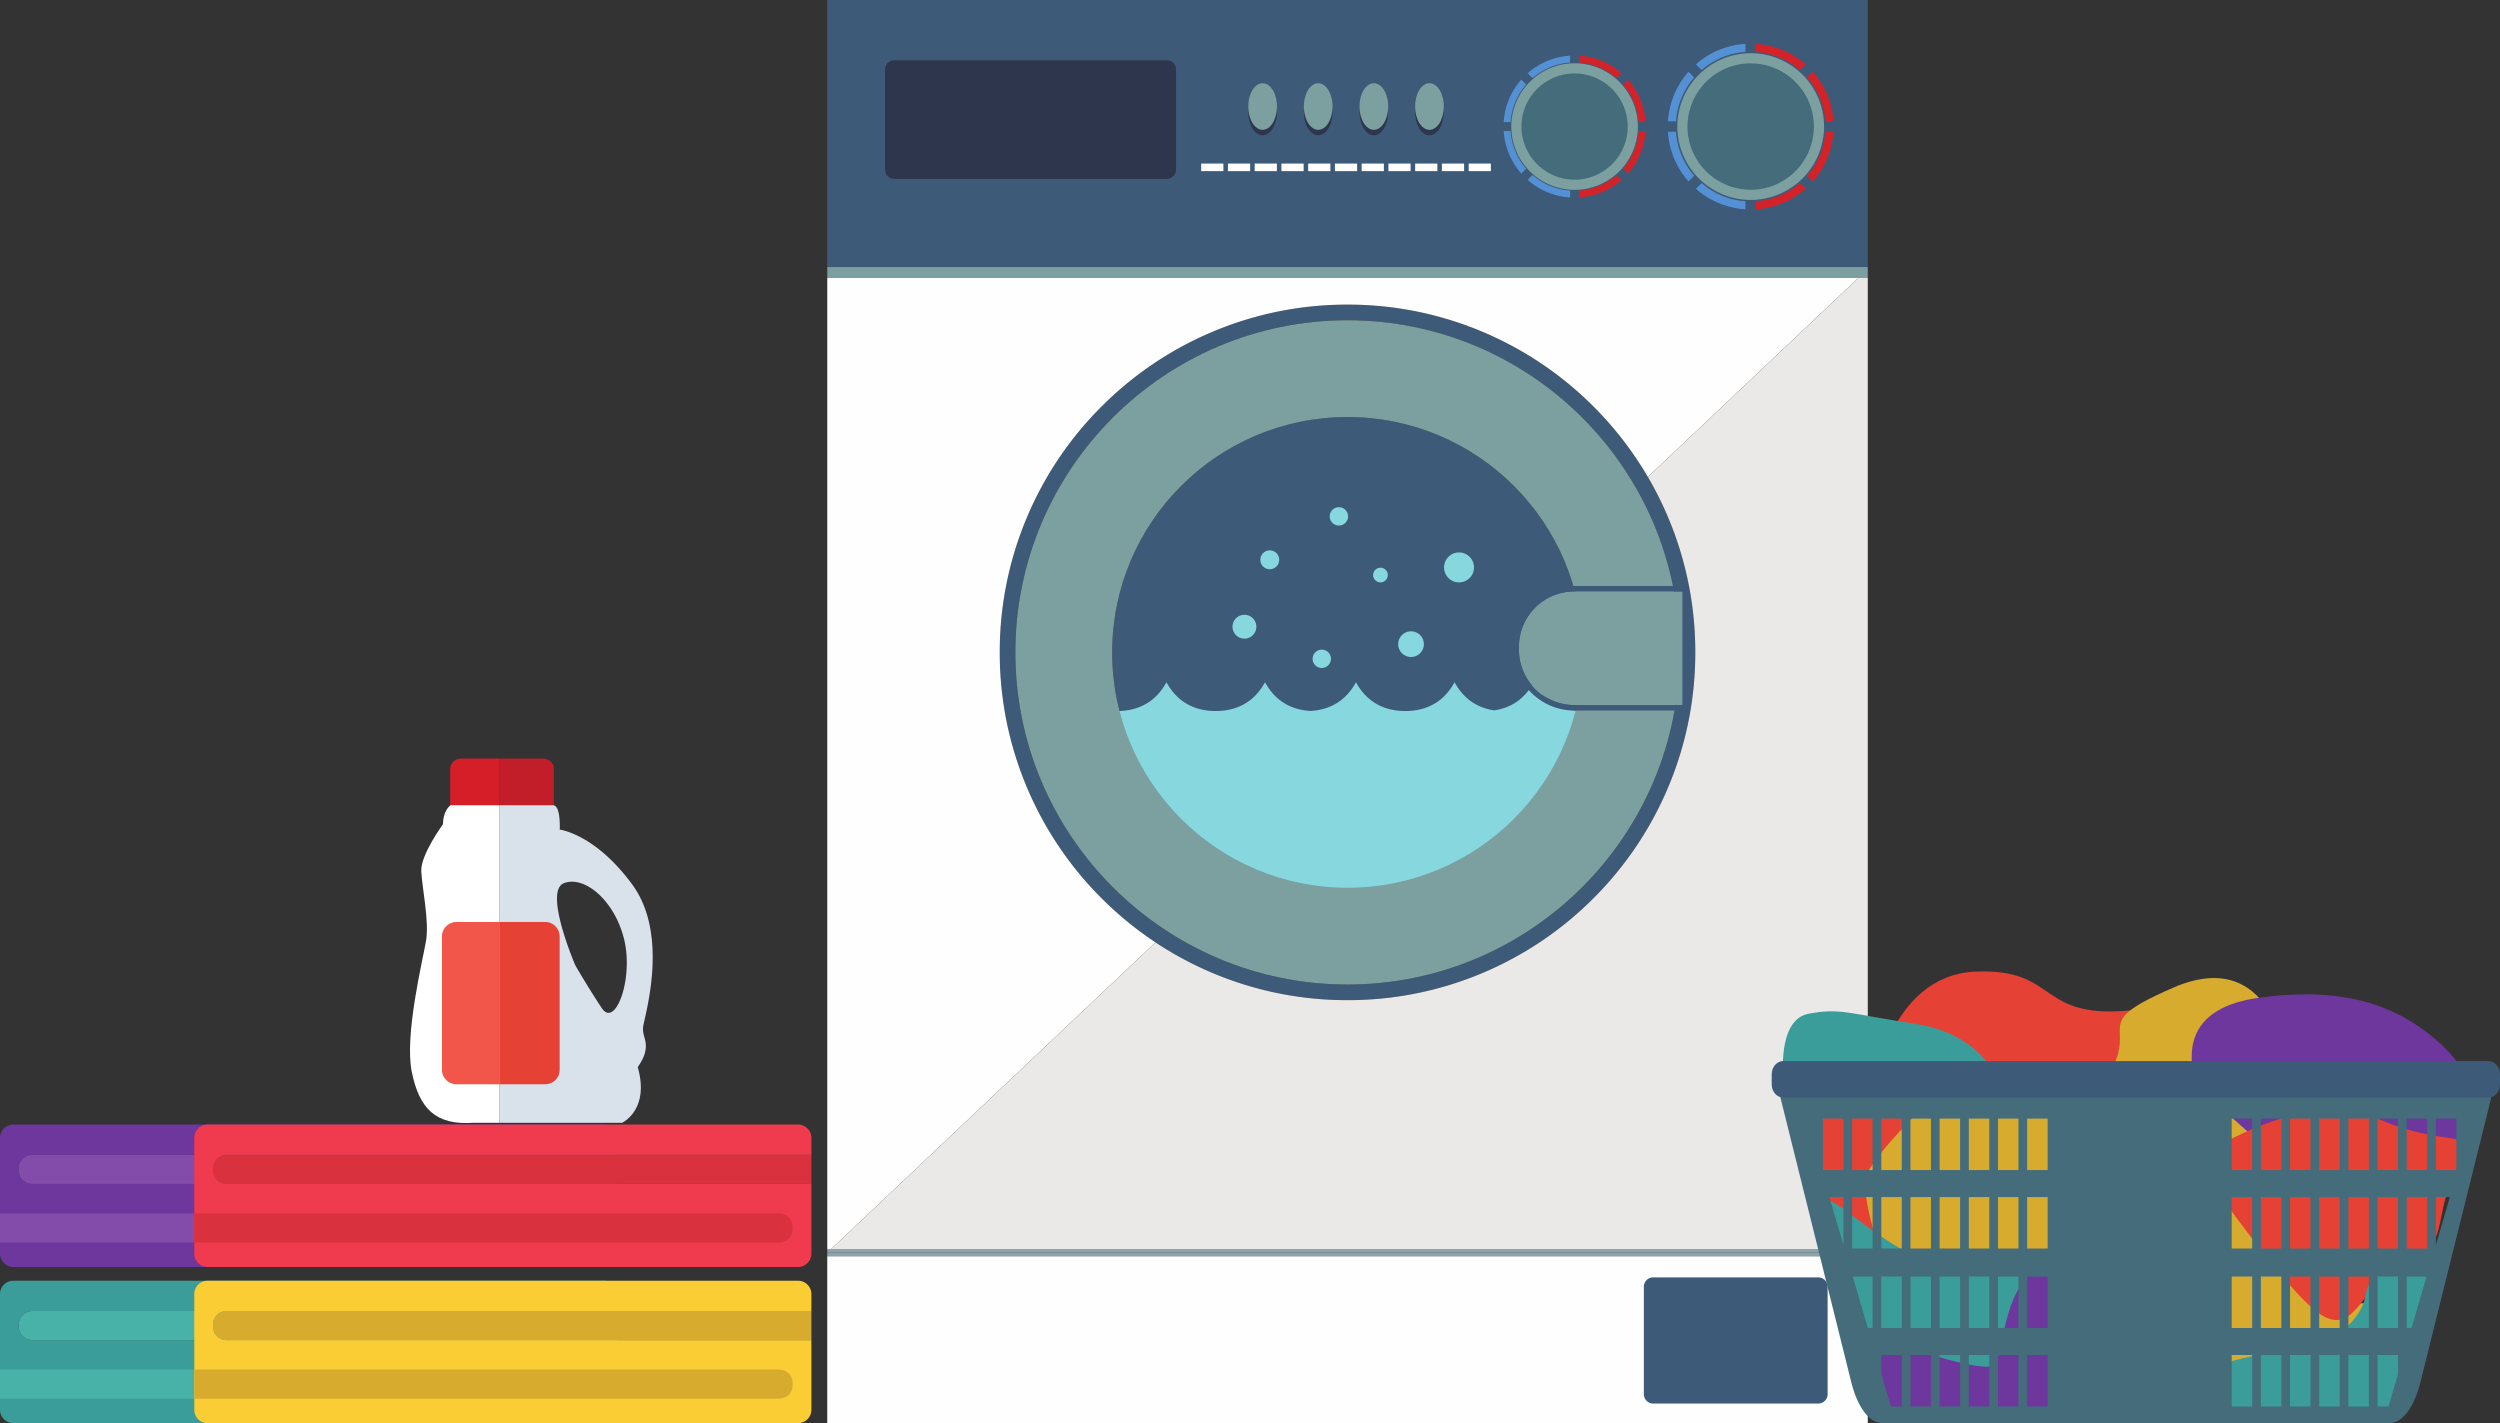 <svg xmlns="http://www.w3.org/2000/svg" width="3218.378" height="1832.094" viewBox="0 0 3218.378 1832.094">
  <rect x="0" y="0" width="3218.378" height="1832.094" fill="#333333" stroke="none"/>
  <g id="bg1" transform="translate(-4961.472 1876.201)">
    <path id="path14" d="M3405.632-4568.522v-3.053a17.2,17.2,0,0,1,17.2-17.187h753.052v-21.827a17.185,17.185,0,0,0-17.187-17.187H3398.658a17.193,17.193,0,0,0-17.187,17.187v148.96a17.2,17.2,0,0,0,17.187,17.2H4158.7a17.187,17.187,0,0,0,17.187-17.2v-89.707H3422.832a17.2,17.2,0,0,1-17.2-17.187" transform="translate(1580 4400.316)" fill="#3b9d9a"/>
    <path id="path16" d="M3422.832-4588.762a17.2,17.2,0,0,0-17.2,17.187v3.053a17.2,17.2,0,0,0,17.2,17.187h753.052v-37.427H3422.832" transform="translate(1580 4400.316)" fill="#48b2a8"/>
    <path id="path18" d="M4134.55-4475.976a17.193,17.193,0,0,0,17.187-17.186v-3.054a17.193,17.193,0,0,0-17.187-17.186H3381.472v37.426H4134.55" transform="translate(1580 4400.316)" fill="#48b2a8"/>
    <path id="path20" d="M3405.632-4769.562v-3.053a17.2,17.2,0,0,1,17.2-17.187h753.052v-21.827a17.185,17.185,0,0,0-17.187-17.187H3398.658a17.193,17.193,0,0,0-17.187,17.187v148.973a17.193,17.193,0,0,0,17.187,17.187H4158.7a17.185,17.185,0,0,0,17.187-17.187v-89.719H3422.832a17.2,17.2,0,0,1-17.2-17.187" transform="translate(1580 4400.316)" fill="#6d379d"/>
    <path id="path22" d="M3422.832-4789.8a17.2,17.2,0,0,0-17.2,17.187v3.053a17.2,17.2,0,0,0,17.2,17.186h753.052V-4789.8H3422.832" transform="translate(1580 4400.316)" fill="#834baa"/>
    <path id="path24" d="M4134.55-4677.015a17.193,17.193,0,0,0,17.187-17.187v-3.053a17.2,17.2,0,0,0-17.187-17.186H3381.472v37.426H4134.55" transform="translate(1580 4400.316)" fill="#834baa"/>
    <path id="path30" d="M3655.764-4568.522v-3.053a17.2,17.2,0,0,1,17.2-17.187h753.065v-21.827a17.2,17.2,0,0,0-17.2-17.187H3648.791a17.193,17.193,0,0,0-17.187,17.187v148.96a17.2,17.2,0,0,0,17.187,17.2h760.038a17.2,17.2,0,0,0,17.2-17.2v-89.707H3672.965a17.2,17.2,0,0,1-17.2-17.187" transform="translate(1580 4400.316)" fill="#fbcd35"/>
    <path id="path32" d="M3672.965-4588.762a17.2,17.2,0,0,0-17.2,17.187v3.053a17.2,17.2,0,0,0,17.2,17.187h753.065v-37.427H3672.965" transform="translate(1580 4400.316)" fill="#d7ab2e"/>
    <path id="path34" d="M4384.683-4475.976a17.184,17.184,0,0,0,17.187-17.186v-3.054a17.184,17.184,0,0,0-17.187-17.186H3631.6v37.426h753.078" transform="translate(1580 4400.316)" fill="#d7ab2e"/>
    <path id="path36" d="M3655.764-4769.562v-3.053a17.2,17.2,0,0,1,17.2-17.187h753.065v-21.827a17.2,17.2,0,0,0-17.2-17.187H3648.791a17.193,17.193,0,0,0-17.187,17.187v148.973a17.193,17.193,0,0,0,17.187,17.187h760.038a17.2,17.2,0,0,0,17.2-17.187v-89.719H3672.965a17.2,17.2,0,0,1-17.2-17.187" transform="translate(1580 4400.316)" fill="#ef3b4d"/>
    <path id="path38" d="M3672.965-4789.8a17.2,17.2,0,0,0-17.2,17.187v3.053a17.2,17.2,0,0,0,17.2,17.186h753.065V-4789.8H3672.965" transform="translate(1580 4400.316)" fill="#da313f"/>
    <path id="path40" d="M4384.683-4677.015a17.185,17.185,0,0,0,17.187-17.187v-3.053a17.193,17.193,0,0,0-17.187-17.186H3631.6v37.426h753.078" transform="translate(1580 4400.316)" fill="#da313f"/>
    <path id="path42" d="M4093.283-5239.934a4.51,4.51,0,0,1,1.213.174v-47.214c0-7.187-6.307-13.026-14.093-13.026h-55.787v60.066h68.667" transform="translate(1580 4400.316)" fill="#c11e2a"/>
    <path id="path44" d="M4024.617-5239.934V-5300h-49.453c-7.787,0-14.093,5.84-14.093,13.026v47.28c.187-.147.293-.24.293-.24h63.253" transform="translate(1580 4400.316)" fill="#d51e27"/>
    <path id="path46" d="M4156.177-4978.735c-17.467-26.213-34.067-55.04-34.067-55.04s-41.067-95.213-14.854-105.707,65.52,21.84,77.747,72.506S4173.643-4952.535,4156.177-4978.735Zm53.293,23.586c1.747-13.106,34.066-117.066-13.987-182.586s-93.466-70.76-93.466-70.76,1.6-28.907-7.52-31.266a4.51,4.51,0,0,0-1.213-.174h-68.667v408.826h157.759s35.827-16.586,20.093-71.626c0,0,6.48-9.066,8.747-16.6,5.24-17.466-3.493-22.707-1.747-35.813" transform="translate(1580 4400.316)" fill="#d9e2eb"/>
    <path id="path48" d="M3961.364-5239.934s-.107.093-.293.24c-1.56,1.293-9.307,8.507-9.307,24.213,0,0-28.826,39.32-27.96,60.28s10.48,64.64,6.12,89.974-27.96,121.426-18.347,168.6,30.573,69.013,79.493,65.52h33.546v-408.825h-63.253" transform="translate(1580 4400.316)" fill="#fff"/>
    <path id="path50" d="M3969.11-5089.6a18.676,18.676,0,0,0-18.68,18.68v171.546a18.676,18.676,0,0,0,18.68,18.68h55.92V-5089.6h-55.92" transform="translate(1580 4400.316)" fill="#f2564a"/>
    <path id="path52" d="M4083.257-5089.6H4025.03v208.906h58.227a18.675,18.675,0,0,0,18.68-18.68v-171.546a18.676,18.676,0,0,0-18.68-18.68" transform="translate(1580 4400.316)" fill="#e54134"/>
    <path id="path54" d="M5785.959-6276.518H4446.442v343.772H5785.959v-343.772" transform="translate(1580 4400.316)" fill="#3e5a79"/>
    <path id="path56" d="M4446.442-5932.745v14.093H5785.959v-14.093H4446.442" transform="translate(1580 4400.316)" fill="#7c9fa0"/>
    <path id="path58" d="M5116.2-5739.652c-167.333,0-302.985,135.652-302.985,302.985s135.653,302.986,302.985,302.986,302.986-135.653,302.986-302.986-135.653-302.985-302.986-302.985" transform="translate(1580 4400.316)" fill="#3e5a79"/>
    <path id="path60" d="M5116.2-5009.081c-235.772,0-427.585-191.813-427.585-427.585s191.813-427.586,427.585-427.586,427.586,191.813,427.586,427.586S5351.974-5009.081,5116.2-5009.081Zm316.586-744.158a446.12,446.12,0,0,0-142.319-95.946,444.9,444.9,0,0,0-174.267-35.187,444.907,444.907,0,0,0-174.266,35.187,445.917,445.917,0,0,0-142.306,95.946,445.923,445.923,0,0,0-95.947,142.307,444.9,444.9,0,0,0-35.187,174.267,444.907,444.907,0,0,0,35.187,174.266,445.923,445.923,0,0,0,95.947,142.306,445.921,445.921,0,0,0,142.306,95.947A444.9,444.9,0,0,0,5116.2-4988.96a444.911,444.911,0,0,0,174.267-35.187,446.114,446.114,0,0,0,142.319-95.947A446.1,446.1,0,0,0,5528.72-5262.4a444.906,444.906,0,0,0,35.186-174.266,444.908,444.908,0,0,0-35.186-174.267,446.1,446.1,0,0,0-95.934-142.307" transform="translate(1580 4400.316)" fill="#3e5a79"/>
    <path id="path62" d="M4446.442-4444.429H5785.959v-214.906H4446.442v214.906" transform="translate(1580 4400.316)" fill="#fffeff"/>
    <path id="path64" d="M4446.442-4663.869v4.533H5785.959v-4.533H4446.442" transform="translate(1580 4400.316)" fill="#8ba4ab"/>
    <path id="path66" d="M5785.959-4663.869v-4.534H4446.442v4.534H5785.959" transform="translate(1580 4400.316)" fill="#8ba4ab"/>
    <path id="path68" d="M5734.267-4481.722a12.067,12.067,0,0,1-12.081,12.066H5509.76a12.066,12.066,0,0,1-12.08-12.066v-138.293a12.078,12.078,0,0,1,12.08-12.08h212.426a12.078,12.078,0,0,1,12.081,12.08v138.293" transform="translate(1580 4400.316)" fill="#3e5a79"/>
    <path id="path70" d="M4895.481-6058.279a12.087,12.087,0,0,1-12.08,12.081H4532.9a12.087,12.087,0,0,1-12.08-12.081v-128.6a12.087,12.087,0,0,1,12.08-12.08H4883.4a12.086,12.086,0,0,1,12.08,12.08v128.6" transform="translate(1580 4400.316)" fill="#2d364d"/>
    <path id="path72" d="M5723.133-6113.571a87.91,87.91,0,0,1-87.907,87.907,87.9,87.9,0,0,1-87.893-87.907,87.9,87.9,0,0,1,87.893-87.907,87.91,87.91,0,0,1,87.907,87.907" transform="translate(1580 4400.316)" fill="#446c7b"/>
    <path id="path74" d="M5635.226-6194.932a81.455,81.455,0,0,0-81.359,81.36,81.455,81.455,0,0,0,81.359,81.36,81.446,81.446,0,0,0,81.36-81.36A81.446,81.446,0,0,0,5635.226-6194.932Zm0,175.8a94.557,94.557,0,0,1-94.439-94.44,94.549,94.549,0,0,1,94.439-94.44,94.551,94.551,0,0,1,94.453,94.44,94.56,94.56,0,0,1-94.453,94.44" transform="translate(1580 4400.316)" fill="#7c9fa0"/>
    <path id="path76" d="M5731.373-6120.332h10.373a106.31,106.31,0,0,0-26.426-63.773l-7.32,7.319a95.527,95.527,0,0,1,23.374,56.453" transform="translate(1580 4400.316)" fill="#d42328"/>
    <path id="path78" d="M5562.467-6176.785l-7.32-7.32a106.312,106.312,0,0,0-26.427,63.773h10.36a95.536,95.536,0,0,1,23.387-56.453" transform="translate(1580 4400.316)" fill="#5391d4"/>
    <path id="path80" d="M5698.453-6186.332l7.32-7.333a106.292,106.292,0,0,0-63.787-26.413v10.36a95.528,95.528,0,0,1,56.467,23.386" transform="translate(1580 4400.316)" fill="#d42328"/>
    <path id="path82" d="M5628.479-6209.718v-10.359a106.283,106.283,0,0,0-63.786,26.413l7.319,7.333a95.522,95.522,0,0,1,56.467-23.387" transform="translate(1580 4400.316)" fill="#5391d4"/>
    <path id="path84" d="M5641.986-6017.425v10.36a106.3,106.3,0,0,0,63.787-26.427l-7.32-7.32a95.52,95.52,0,0,1-56.467,23.387" transform="translate(1580 4400.316)" fill="#d42328"/>
    <path id="path86" d="M5539.08-6106.825H5528.72a106.345,106.345,0,0,0,26.426,63.786l7.319-7.32a95.542,95.542,0,0,1-23.386-56.466" transform="translate(1580 4400.316)" fill="#5391d4"/>
    <path id="path88" d="M5731.373-6106.825a95.461,95.461,0,0,1-23.387,56.466l7.333,7.32a106.348,106.348,0,0,0,26.426-63.786h-10.373" transform="translate(1580 4400.316)" fill="#d42328"/>
    <path id="path90" d="M5572.013-6040.812l-7.319,7.32a106.3,106.3,0,0,0,63.786,26.427v-10.36a95.528,95.528,0,0,1-56.467-23.387" transform="translate(1580 4400.316)" fill="#5391d4"/>
    <path id="path92" d="M5483.467-6113.571a74.942,74.942,0,0,1-74.947,74.933,74.927,74.927,0,0,1-74.919-74.933,74.928,74.928,0,0,1,74.919-74.934,74.943,74.943,0,0,1,74.947,74.934" transform="translate(1580 4400.316)" fill="#446c7b"/>
    <path id="path94" d="M5408.52-6181.971a68.469,68.469,0,0,0-68.386,68.4,68.466,68.466,0,0,0,68.386,68.386,68.469,68.469,0,0,0,68.4-68.386A68.472,68.472,0,0,0,5408.52-6181.971Zm0,149.866a81.56,81.56,0,0,1-81.466-81.466,81.563,81.563,0,0,1,81.466-81.48,81.566,81.566,0,0,1,81.48,81.48,81.563,81.563,0,0,1-81.48,81.466" transform="translate(1580 4400.316)" fill="#7c9fa0"/>
    <path id="path96" d="M5490.934-6119.358h8.88a91.171,91.171,0,0,0-22.654-54.667l-6.28,6.28a81.827,81.827,0,0,1,20.053,48.386" transform="translate(1580 4400.316)" fill="#d42328"/>
    <path id="path98" d="M5346.173-6167.745l-6.28-6.28a91,91,0,0,0-22.64,54.667h8.88a81.727,81.727,0,0,1,20.04-48.386" transform="translate(1580 4400.316)" fill="#5391d4"/>
    <path id="path100" d="M5462.707-6175.932l6.266-6.28a91.072,91.072,0,0,0-54.666-22.64v8.88a81.889,81.889,0,0,1,48.4,20.04" transform="translate(1580 4400.316)" fill="#d42328"/>
    <path id="path102" d="M5402.747-6195.971v-8.88a91.072,91.072,0,0,0-54.667,22.64l6.267,6.28a81.971,81.971,0,0,1,48.4-20.04" transform="translate(1580 4400.316)" fill="#5391d4"/>
    <path id="path104" d="M5414.307-6031.172v8.88a91.089,91.089,0,0,0,54.666-22.653l-6.266-6.266a81.974,81.974,0,0,1-48.4,20.04" transform="translate(1580 4400.316)" fill="#d42328"/>
    <path id="path106" d="M5326.134-6107.785h-8.88a91.061,91.061,0,0,0,22.64,54.667l6.28-6.28a81.768,81.768,0,0,1-20.04-48.387" transform="translate(1580 4400.316)" fill="#5391d4"/>
    <path id="path108" d="M5490.934-6107.785a81.866,81.866,0,0,1-20.053,48.387l6.28,6.28a91.237,91.237,0,0,0,22.654-54.667h-8.88" transform="translate(1580 4400.316)" fill="#d42328"/>
    <path id="path110" d="M5354.36-6051.211l-6.28,6.266a91.087,91.087,0,0,0,54.667,22.654v-8.88a81.894,81.894,0,0,1-48.386-20.041" transform="translate(1580 4400.316)" fill="#5391d4"/>
    <path id="path112" d="M5025.374-6132.345c0,16.573-8.28,30-18.493,30s-18.493-13.427-18.493-30,8.28-29.986,18.493-29.986,18.493,13.426,18.493,29.986" transform="translate(1580 4400.316)" fill="#2d364d"/>
    <path id="path114" d="M5025.374-6139.385c0,16.56-8.28,29.987-18.493,29.987s-18.493-13.427-18.493-29.987,8.28-30,18.493-30,18.493,13.427,18.493,30" transform="translate(1580 4400.316)" fill="#7c9fa0"/>
    <path id="path116" d="M5096.974-6132.345c0,16.573-8.28,30-18.494,30s-18.493-13.427-18.493-30,8.28-29.986,18.493-29.986,18.494,13.426,18.494,29.986" transform="translate(1580 4400.316)" fill="#2d364d"/>
    <path id="path118" d="M5096.974-6139.385c0,16.56-8.28,29.987-18.494,29.987s-18.493-13.427-18.493-29.987,8.28-30,18.493-30,18.494,13.427,18.494,30" transform="translate(1580 4400.316)" fill="#7c9fa0"/>
    <path id="path120" d="M5168.574-6132.345c0,16.573-8.28,30-18.493,30s-18.493-13.427-18.493-30,8.28-29.986,18.493-29.986,18.493,13.426,18.493,29.986" transform="translate(1580 4400.316)" fill="#2d364d"/>
    <path id="path122" d="M5168.574-6139.385c0,16.56-8.28,29.987-18.493,29.987s-18.493-13.427-18.493-29.987,8.28-30,18.493-30,18.493,13.427,18.493,30" transform="translate(1580 4400.316)" fill="#7c9fa0"/>
    <path id="path124" d="M5240.173-6132.345c0,16.573-8.28,30-18.493,30s-18.493-13.427-18.493-30,8.28-29.986,18.493-29.986,18.493,13.426,18.493,29.986" transform="translate(1580 4400.316)" fill="#2d364d"/>
    <path id="path126" d="M5240.173-6139.385c0,16.56-8.28,29.987-18.493,29.987s-18.493-13.427-18.493-29.987,8.28-30,18.493-30,18.493,13.427,18.493,30" transform="translate(1580 4400.316)" fill="#7c9fa0"/>
    <path id="path128" d="M4956.4-6056.211h-28.573v-9.734H4956.4v9.734" transform="translate(1580 4400.316)" fill="#fffeff"/>
    <path id="path130" d="M4990.841-6056.211h-28.586v-9.734h28.586v9.734" transform="translate(1580 4400.316)" fill="#fffeff"/>
    <path id="path132" d="M5025.268-6056.211h-28.574v-9.734h28.574v9.734" transform="translate(1580 4400.316)" fill="#fffeff"/>
    <path id="path134" d="M5059.707-6056.211h-28.586v-9.734h28.586v9.734" transform="translate(1580 4400.316)" fill="#fffeff"/>
    <path id="path136" d="M5094.134-6056.211h-28.573v-9.734h28.573v9.734" transform="translate(1580 4400.316)" fill="#fffeff"/>
    <path id="path138" d="M5128.574-6056.211h-28.586v-9.734h28.586v9.734" transform="translate(1580 4400.316)" fill="#fffeff"/>
    <path id="path140" d="M5163-6056.211h-28.586v-9.734H5163v9.734" transform="translate(1580 4400.316)" fill="#fffeff"/>
    <path id="path142" d="M5197.44-6056.211h-28.586v-9.734h28.586v9.734" transform="translate(1580 4400.316)" fill="#fffeff"/>
    <path id="path144" d="M5231.867-6056.211h-28.586v-9.734h28.586v9.734" transform="translate(1580 4400.316)" fill="#fffeff"/>
    <path id="path146" d="M5266.307-6056.211H5237.72v-9.734h28.587v9.734" transform="translate(1580 4400.316)" fill="#fffeff"/>
    <path id="path148" d="M5300.734-6056.211h-28.573v-9.734h28.573v9.734" transform="translate(1580 4400.316)" fill="#fffeff"/>
    <path id="path150" d="M4799.628-5120.094a445.917,445.917,0,0,1-95.947-142.307,444.9,444.9,0,0,1-35.187-174.266,444.912,444.912,0,0,1,35.187-174.267,445.923,445.923,0,0,1,95.947-142.306,445.919,445.919,0,0,1,142.306-95.946,444.89,444.89,0,0,1,174.266-35.187,444.911,444.911,0,0,1,174.267,35.187,446.112,446.112,0,0,1,142.319,95.946,447.084,447.084,0,0,1,70.066,90.72L5773.8-5918.653H4446.443V-4668.4h4.853l417.719-394.905a448.327,448.327,0,0,1-69.386-56.787" transform="translate(1580 4400.316)" fill="#fffeff"/>
    <path id="path152" d="M5773.8-5918.652l-270.946,256.133a447.013,447.013,0,0,1,25.867,51.585,444.912,444.912,0,0,1,35.186,174.267A444.906,444.906,0,0,1,5528.72-5262.4a446.092,446.092,0,0,1-95.934,142.307,446.122,446.122,0,0,1-142.319,95.947,444.9,444.9,0,0,1-174.267,35.186,444.906,444.906,0,0,1-174.266-35.186,445.961,445.961,0,0,1-72.919-39.16L4451.3-4668.4H5785.959v-1250.25H5773.8" transform="translate(1580 4400.316)" fill="#ebe9e8"/>
    <path id="path154" d="M5461.026-5369.373s-72.146,31.453-104.986-28.88c-13.107,24.08-32.467,33.533-51.014,36.213-18.547-2.68-37.919-12.133-51.026-36.213-14.867,27.32-37.786,35.813-58.426,36.947a2.5,2.5,0,0,0-.32.014c-.52.026-1.04.04-1.56.066-.36.014-.733.014-1.106.026-.32,0-.64.014-.947.014-.359.014-.72,0-1.08,0s-.72.014-1.08,0c-.32,0-.64-.014-.947-.014-.374-.013-.747-.013-1.12-.026-.507-.026-1.027-.04-1.547-.066a2.721,2.721,0,0,0-.333-.014c-20.64-1.133-43.56-9.626-58.427-36.947-14.893,27.374-37.88,35.853-58.56,36.947-20.667-1.093-43.667-9.573-58.56-36.947-14.867,27.32-37.787,35.813-58.426,36.947a2.616,2.616,0,0,0-.333.014c-.52.026-1.027.04-1.547.066-.374.014-.747.014-1.12.026-.307,0-.627.014-.947.014-.36.014-.72,0-1.08,0s-.72.014-1.08,0c-.307,0-.627-.014-.947-.014-.373-.013-.747-.013-1.106-.026-.52-.026-1.04-.04-1.56-.066a2.507,2.507,0,0,0-.32-.014c-20.64-1.133-43.56-9.626-58.426-36.947-32.827,60.333-104.973,28.88-104.973,28.88-32.213,61.466,104.973,173.68,104.973,173.68s7.573,53.747,37.56,18.64c29.986,35.106,66.853,29.573,66.853,29.573s25.8,44.2,54.427,11.826c28.613,32.374,80.44,39.053,80.44,39.053s30.947,10.853,60.933-24.253c30,35.106,71.586-34.32,71.586-34.32s25.359,13.96,51.466-14.186c26.093,28.146,49.68-26.333,49.68-26.333s137.186-112.213,104.986-173.68" transform="translate(1580 4400.316)" fill="#87d7de"/>
    <path id="path156" d="M5116.2-5133.681c-167.333,0-302.985-135.653-302.985-302.985s135.653-302.986,302.985-302.986S5419.187-5604,5419.187-5436.666,5283.534-5133.681,5116.2-5133.681Zm0-730.572c-235.772,0-427.585,191.813-427.585,427.585s191.813,427.585,427.585,427.585,427.586-191.813,427.586-427.585-191.813-427.585-427.586-427.585" transform="translate(1580 4400.316)" fill="#7c9fa0"/>
    <path id="path158" d="M5408.08-5515.106a71.195,71.195,0,0,0-71.2,71.2v3.84a71.2,71.2,0,0,0,71.2,71.213h139.573v-146.252H5408.08" transform="translate(1580 4400.316)" fill="#7c9fa0"/>
    <path id="path160" d="M5554.693-5522.16H5408.08a78.344,78.344,0,0,0-78.253,78.253v3.84a78.336,78.336,0,0,0,78.253,78.253h146.613V-5522.16Zm-7.041,7.053v146.253H5408.08a71.2,71.2,0,0,1-71.2-71.213v-3.84a71.195,71.195,0,0,1,71.2-71.2h139.573" transform="translate(1580 4400.316)" fill="#3e5a79"/>
    <path id="path162" d="M4998.841-5469.707a15.35,15.35,0,0,1-15.347,15.347,15.359,15.359,0,0,1-15.347-15.347,15.35,15.35,0,0,1,15.347-15.347,15.342,15.342,0,0,1,15.347,15.347" transform="translate(1580 4400.316)" fill="#87d7de"/>
    <path id="path164" d="M5214.507-5447.28a16.53,16.53,0,0,1-16.533,16.533,16.53,16.53,0,0,1-16.533-16.533,16.528,16.528,0,0,1,16.533-16.52,16.528,16.528,0,0,1,16.533,16.52" transform="translate(1580 4400.316)" fill="#87d7de"/>
    <path id="path166" d="M5168.067-5536.213a9.443,9.443,0,0,1-9.453,9.44,9.44,9.44,0,0,1-9.44-9.44,9.443,9.443,0,0,1,9.44-9.453,9.445,9.445,0,0,1,9.453,9.453" transform="translate(1580 4400.316)" fill="#87d7de"/>
    <path id="path168" d="M5028.268-5555.853a12.14,12.14,0,0,1-12.147,12.146,12.149,12.149,0,0,1-12.147-12.146A12.141,12.141,0,0,1,5016.121-5568a12.132,12.132,0,0,1,12.147,12.147" transform="translate(1580 4400.316)" fill="#87d7de"/>
    <path id="path170" d="M5279.04-5546.053a19.273,19.273,0,0,1-19.28,19.28,19.274,19.274,0,0,1-19.28-19.28,19.273,19.273,0,0,1,19.28-19.28,19.273,19.273,0,0,1,19.28,19.28" transform="translate(1580 4400.316)" fill="#87d7de"/>
    <path id="path172" d="M5094.868-5428.387a11.8,11.8,0,0,1-11.8,11.8,11.808,11.808,0,0,1-11.814-11.8,11.82,11.82,0,0,1,11.814-11.813,11.808,11.808,0,0,1,11.8,11.813" transform="translate(1580 4400.316)" fill="#87d7de"/>
    <path id="path174" d="M5116.907-5611.772a11.8,11.8,0,0,1-11.813,11.8,11.8,11.8,0,0,1-11.8-11.8,11.808,11.808,0,0,1,11.8-11.814,11.811,11.811,0,0,1,11.813,11.814" transform="translate(1580 4400.316)" fill="#87d7de"/>
    <path id="path176" d="M5792.319-4873.508s20.627-147,131.52-152.146,77.359,64.466,208.88,48.986,90.252,79.947,77.359,105.733-417.759-2.573-417.759-2.573" transform="translate(1580 4400.316)" fill="#e54134"/>
    <path id="path178" d="M6328.691-4891.562s-12.893-172.773-149.56-113.466-3.614,42.293-128.947,167.613c-43.826,43.84-36.093,92.84,56.747,110.893s159.88-54.16,170.186-59.319,51.573-105.72,51.573-105.72" transform="translate(1580 4400.316)" fill="#d7ab2e"/>
    <path id="path180" d="M6308.064-4790.988s-105.733-90.266-103.146-98-28.374-87.68,85.093-103.146,177.933,12.893,224.346,51.573,43.84,61.893,49,82.52-2.574,46.413-2.574,46.413-11.319,41.626-54.653,41.44-156.8,38.507-198.066-20.8" transform="translate(1580 4400.316)" fill="#6d379d"/>
    <path id="path182" d="M5864.519-4860.628s-206.292-20.626-149.56,92.84,214.427,210.84,167.614,244.973,128.946-77.36,157.306-97.986-33.52-97.986-95.413-113.466-85.093-123.773-79.947-126.359" transform="translate(1580 4400.316)" fill="#e54134"/>
    <path id="path184" d="M5869.679-4863.2c7.733-2.573,131.52-64.466,152.147-2.573s59.307,180.506,23.213,193.4-188.253,72.2-216.613,49-46.414-105.733-46.414-131.52,87.667-108.307,87.667-108.307" transform="translate(1580 4400.316)" fill="#d7ab2e"/>
    <path id="path186" d="M5955.826-4639.082c-149.707,23.947-265.6-193.4-219.186-33.52s108.306,232.08,188.252,195.973,95.414-172.773,30.934-162.453" transform="translate(1580 4400.316)" fill="#3b9d9a"/>
    <path id="path188" d="M5810.373-4551.175s-28.36,0-25.787,25.787,28.36,77.36,49,77.36,193.4-7.733,208.866-7.733,67.053-90.253,67.053-134.093-87.187-78.88-118.373-43.307-31.2,97.453-41.506,112.933-139.253-30.947-139.253-30.947" transform="translate(1580 4400.316)" fill="#6d379d"/>
    <path id="path190" d="M6217.812-4687.842s69.586-90.08,100.546-47.626,23.227,117.24,59.333,132.72,108.306-18.053,41.253,36.106-146.986,149.56-201.133,79.934-46.426-190.827,0-201.133" transform="translate(1580 4400.316)" fill="#d7ab2e"/>
    <path id="path192" d="M6207.492-4783.255s136.786-96.12,234.719-53.213,133.36,4.573,101.467,66.28-6.107,95.24-65.413,121.026-61.894,90.253-105.734,67.04-165.039-201.133-165.039-201.133" transform="translate(1580 4400.316)" fill="#e54134"/>
    <path id="path194" d="M6212.651-4512.5s103.413-31.907,128.933-25.787,79.946-36.106,85.106-69.626,30.947-38.68,51.574-41.252,18.133-4.107,27.12,16,8.973,51.04,6.4,58.773-23.214,64.466-23.214,64.466l-30.946,54.16-244.973,7.733V-4512.5" transform="translate(1580 4400.316)" fill="#3b9d9a"/>
    <path id="path196" d="M5677.4-4887.068s-8.853-76.707,32.4-84.44,51.573,0,136.68,12.893,105.733,69.626,113.453,79.947c7.747,10.307-281.066,0-281.066,0" transform="translate(1580 4400.316)" fill="#3b9d9a"/>
    <path id="path198" d="M6543.677-4770.188h-26.36v-66.28h26.36Zm-26.36,96.333v-61.613h18.08Zm-11.187-96.333h-26.36v-66.28h26.36Zm0,101.014h-26.36v-66.293h26.36Zm-20.2,102.293h-6.16v-66.28h25.613Zm-17.36-203.307h-26.36v-66.28h26.36Zm0,101.014h-26.36v-66.293h26.36Zm0,102.293h-26.36v-66.28h26.36Zm0,59.133-12.293,41.88h-14.066v-66.293h26.36Zm-37.547-262.439h-26.36v-66.28h26.36Zm0,101.014h-26.36v-66.293h26.36Zm0,102.293h-26.36v-66.28h26.36Zm0,101.013h-26.36v-66.293h26.36Zm-37.56-304.319H6367.1v-66.28h26.36Zm0,101.014H6367.1v-66.293h26.36Zm0,102.292H6367.1v-66.28h26.36Zm0,101.014H6367.1v-66.293h26.36Zm-37.547-304.319h-26.36v-66.28h26.36Zm0,101.013h-26.36v-66.293h26.36Zm0,102.293h-26.36v-66.28h26.36Zm0,101.013h-26.36v-66.293h26.36Zm-37.56-304.319h-26.347v-66.28h26.347Zm0,101.014h-26.347v-66.293h26.347Zm0,102.293h-26.347v-66.28h26.347Zm0,101.013h-26.347v-66.293h26.347Zm-37.546-304.319h-26.36v-66.28h26.36Zm0,101.013h-26.36v-66.293h26.36Zm0,102.293h-26.36v-66.28h26.36Zm0,101.013h-26.36v-66.293h26.36Zm-263.319-304.319h-26.36v-66.279h26.36Zm0,101.014h-26.36v-66.293h26.36Zm0,102.293h-26.36v-66.28h26.36Zm0,101.013h-26.36v-66.293h26.36Zm-37.56-304.319h-26.36v-66.28h26.36Zm0,101.013h-26.36v-66.293h26.36Zm0,102.293h-26.36v-66.28h26.36Zm0,101.013h-26.36v-66.293h26.36Zm-37.547-304.319h-26.36v-66.28h26.36Zm0,101.013h-26.36v-66.293h26.36Zm0,102.293h-26.36v-66.28h26.36Zm0,101.014h-26.36v-66.293h26.36Zm-37.56-304.319h-26.36v-66.28h26.36Zm0,101.013h-26.36v-66.293h26.36Zm0,102.293h-26.36v-66.28h26.36Zm0,101.013h-26.36v-66.293h26.36Zm-37.546-304.319h-26.36v-66.28h26.36Zm0,101.013h-26.36v-66.293h26.36Zm0,102.293h-26.36v-66.28h26.36Zm0,101.014h-26.36v-66.293h26.36Zm-37.56-304.319h-26.36v-66.28h26.36Zm0,101.013h-26.36v-66.293h26.36Zm0,102.293h-26.36v-66.28h26.36Zm0,101.013h-14.067l-12.293-41.88v-24.414h26.36Zm-37.547-304.319h-26.36v-66.28h26.36Zm0,101.014h-26.36v-66.293h26.36Zm0,102.292h-6.16l-19.453-66.28h25.613Zm-37.546-203.306h-26.36v-66.28h26.36Zm0,96.333-18.094-61.613h18.094Zm830.1-213.213-453.666,1.747-453.666-1.747-3.88,23.52L5764-4500.024s11.307,55.6,41.427,55.6h651.292c30.12,0,41.413-55.6,41.413-55.6l90.48-363.519-3.88-23.52" transform="translate(1580 4400.316)" fill="#446c7b"/>
    <path id="path200" d="M6599.85-4880.521c0,9.374-6.692,16.974-14.946,16.974H5677.226c-8.253,0-14.947-7.6-14.947-16.974v-13.093c0-9.373,6.693-16.973,14.947-16.973H6584.9c8.253,0,14.946,7.6,14.946,16.973v13.093" transform="translate(1580 4400.316)" fill="#3e5a79"/>
  </g>
</svg>
